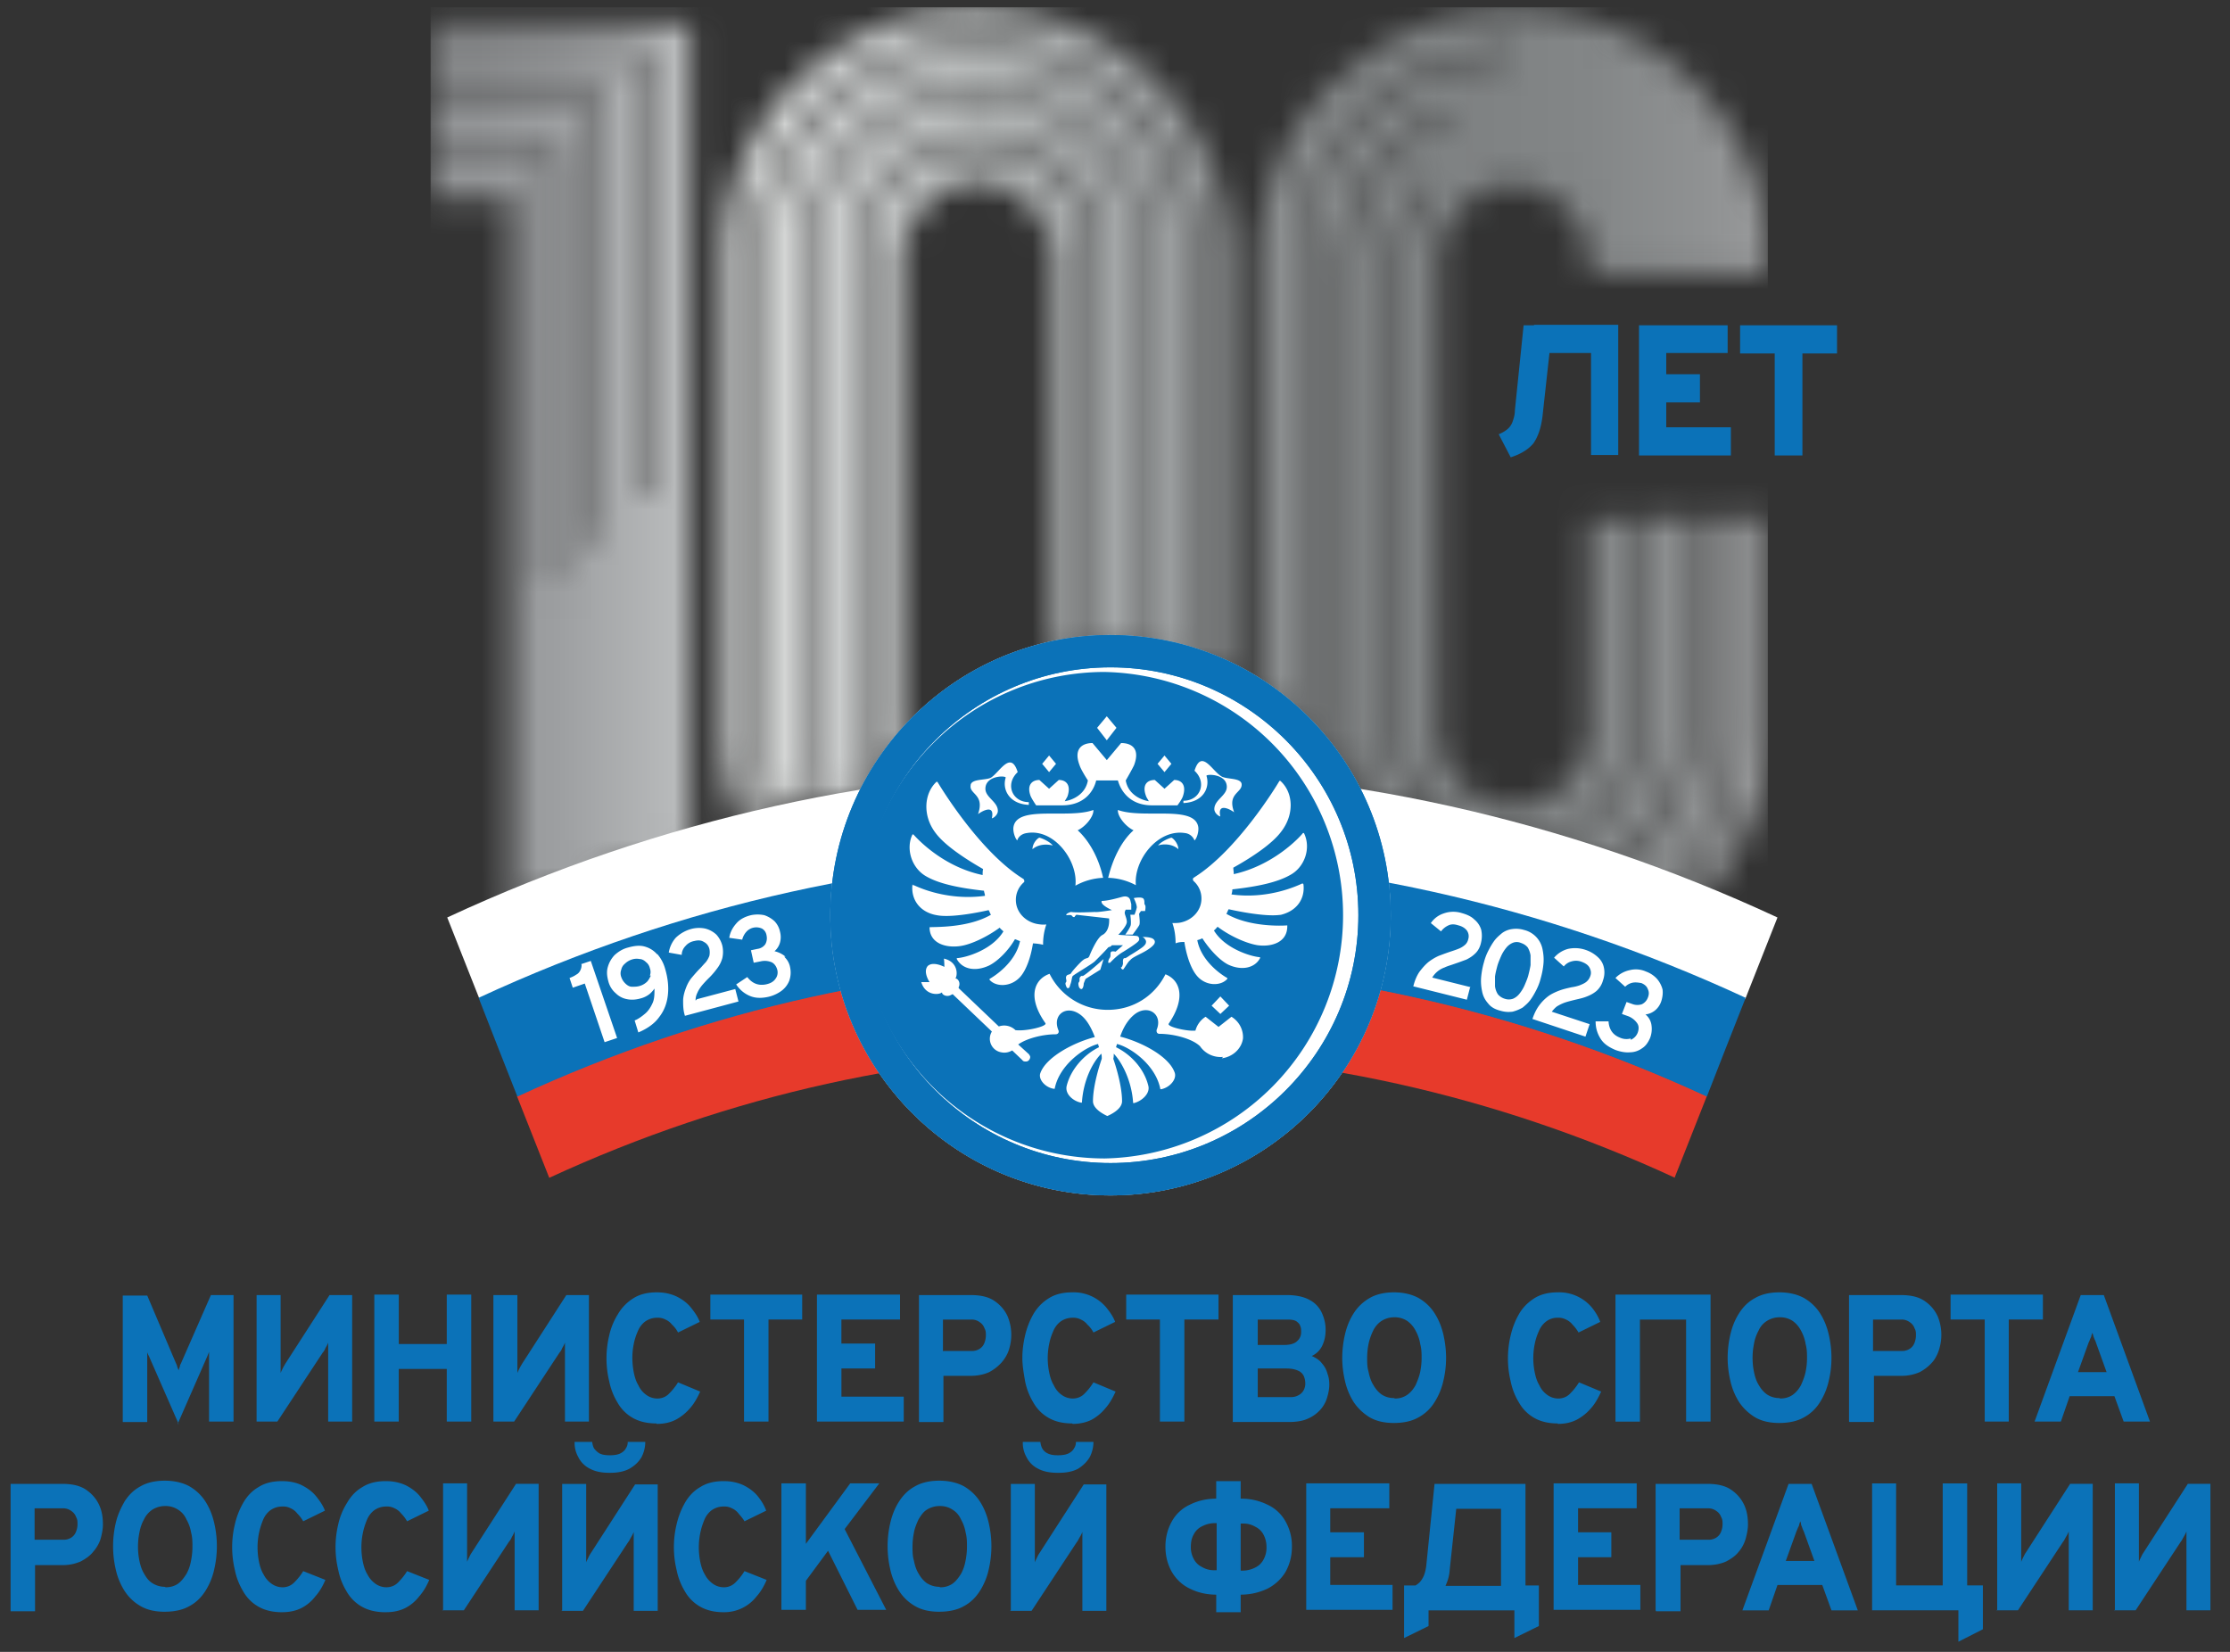 <svg width="81" height="60" fill="none" xmlns="http://www.w3.org/2000/svg"><rect width="100%" height="100%" fill="#333333" stroke="none"/><path d="M6.488 51.719L5.415 49.27l-.034-.067-.033-.084v2.532h-.889v-4.594h.889l1.039 2.448s.05.1.05.134c.017.05.034.084.05.134l.05-.151c0-.05.034-.084.051-.134l1.073-2.448h.822v4.594h-.889v-2.532l-.033.084-.034.084-1.073 2.448h.034zm2.832-.084V47.04h.873v2.833c.017-.05.05-.117.084-.184.033-.067.067-.117.083-.15l1.61-2.499h.821v4.594h-.871v-2.867c-.017.05-.05.117-.101.201a.485.485 0 01-.1.168l-1.644 2.498h-.788.034zm4.276 0v-4.611h.889v1.794h1.743v-1.794h.889v4.61h-.889v-1.91h-1.744v1.91h-.888zm4.326 0V47.04h.871v2.833c.017-.05.05-.117.084-.184.034-.067.067-.117.084-.15l1.61-2.499h.82v4.594h-.87v-2.867a1.1 1.1 0 01-.102.201.484.484 0 01-.1.168l-1.643 2.498h-.788.034zm5.918.068c-.335 0-.62-.067-.855-.201a1.46 1.46 0 01-.553-.554 2.388 2.388 0 01-.302-.77 3.547 3.547 0 010-1.677 2.42 2.42 0 01.318-.772 1.65 1.65 0 01.554-.57c.234-.15.52-.218.855-.218.268 0 .503.05.72.151.202.1.386.235.52.403.134.167.252.335.319.52l-.788.385a.984.984 0 00-.218-.285.604.604 0 00-.235-.184.574.574 0 00-.302-.067.748.748 0 00-.435.134.823.823 0 00-.269.352c-.067.15-.117.301-.15.47-.034.167-.05.334-.05.502 0 .168.016.335.05.52.033.168.083.335.167.47.067.15.168.268.285.351a.682.682 0 00.402.135c.151 0 .302-.05.42-.168.117-.117.234-.252.335-.42l.805.336c-.1.218-.218.436-.37.604a1.79 1.79 0 01-.519.419c-.201.1-.419.15-.687.15m3.168-.084v-3.706h-1.223v-.905h3.336v.905h-1.224v3.706h-.889zm2.649 0v-4.611h3.018v.905h-2.13v.872h1.225v.905h-1.224v1.023h2.263v.906h-3.152zm4.594-2.565h1.023a.498.498 0 00.302-.084.43.43 0 00.167-.218.76.76 0 00.05-.268c0-.084 0-.168-.05-.252a.43.43 0 00-.167-.218.483.483 0 00-.319-.1h-1.023v1.156l.017-.016zm-.888 2.565V47.04h1.877c.37 0 .654.067.872.218.218.15.369.335.47.553a1.757 1.757 0 01.05 1.207c-.05.168-.151.336-.268.47a1.632 1.632 0 01-.453.352c-.184.084-.42.134-.67.134h-.99v1.677h-.888v-.017zm5.566.068c-.336 0-.62-.067-.855-.201a1.46 1.46 0 01-.554-.554 2.39 2.39 0 01-.301-.77c-.05-.286-.101-.57-.101-.856 0-.268.034-.536.1-.821.068-.285.168-.537.302-.772a1.65 1.65 0 01.554-.57c.234-.15.52-.218.855-.218a1.547 1.547 0 011.24.553c.135.168.252.336.319.52l-.788.386a.984.984 0 00-.218-.285.603.603 0 00-.235-.184.574.574 0 00-.302-.067.747.747 0 00-.435.134.824.824 0 00-.269.352c-.067.15-.117.301-.15.47a2.562 2.562 0 000 1.022c.033.168.083.335.167.47.067.15.168.268.285.351a.682.682 0 00.402.135c.151 0 .302-.05.42-.168a2.16 2.16 0 00.335-.42l.805.336c-.1.218-.218.436-.37.604a1.722 1.722 0 01-.502.419c-.201.1-.436.15-.688.15m3.169-.084v-3.706h-1.224v-.905h3.353v.905h-1.24v3.706h-.889zm3.538-.889h1.207a.555.555 0 00.318-.084.435.435 0 00.168-.184.517.517 0 00.05-.218c0-.1-.017-.184-.05-.268a.391.391 0 00-.201-.201c-.1-.05-.252-.084-.436-.084h-1.04v1.04h-.017zm0-1.894h.989c.2 0 .368-.05.452-.134a.423.423 0 00.151-.336c0-.084 0-.15-.033-.218-.017-.067-.067-.117-.134-.167-.068-.05-.185-.067-.319-.067h-1.09v.938l-.017-.016zm-.89 2.783V47.04h1.962c.353 0 .638.067.839.184a.983.983 0 01.436.47c.084.184.134.386.134.603 0 .218-.034.386-.117.57a.785.785 0 01-.386.386c.15.067.285.151.369.268a.89.89 0 01.2.37c.051.133.068.267.068.401 0 .168-.034.32-.084.487a1.14 1.14 0 01-.251.436 1.293 1.293 0 01-.453.318c-.184.084-.42.118-.687.118h-2.046l.017-.017zm5.886-.838a.76.76 0 00.452-.134c.118-.083.218-.2.302-.352.067-.15.134-.318.168-.486.033-.168.05-.335.05-.486 0-.168 0-.335-.05-.52a1.514 1.514 0 00-.168-.486.997.997 0 00-.302-.352.818.818 0 00-.47-.134.857.857 0 00-.468.134.89.89 0 00-.302.352 2.09 2.09 0 00-.168.486c-.034.168-.05.335-.05.503 0 .168 0 .335.05.503.034.168.084.335.168.47.084.15.184.268.301.352a.802.802 0 00.453.134m0 .905c-.352 0-.637-.067-.872-.201a1.85 1.85 0 01-.586-.553 2.419 2.419 0 01-.319-.772c-.067-.285-.1-.57-.1-.838s.033-.57.1-.855c.067-.285.168-.536.319-.771.15-.235.352-.42.586-.553.235-.135.537-.202.872-.202.336 0 .637.067.889.202.234.134.436.318.586.553.151.235.252.486.32.771.066.285.1.57.1.855 0 .285-.034.57-.1.838a2.419 2.419 0 01-.32.772 1.55 1.55 0 01-.586.553c-.235.134-.537.201-.889.201zm5.952.017c-.335 0-.62-.067-.855-.201a1.46 1.46 0 01-.553-.554 2.39 2.39 0 01-.302-.77 3.552 3.552 0 010-1.677c.067-.285.167-.537.302-.772.134-.234.318-.419.553-.57.235-.15.52-.218.855-.218a1.549 1.549 0 011.24.553c.135.168.235.336.302.52l-.788.386a1.4 1.4 0 00-.218-.285.604.604 0 00-.234-.184.574.574 0 00-.302-.067.66.66 0 00-.42.134.824.824 0 00-.267.352c-.068.15-.118.301-.151.47a2.562 2.562 0 000 1.022c.033.168.083.335.167.47.067.15.168.268.285.351a.682.682 0 00.403.135c.15 0 .301-.05.419-.168a2.16 2.16 0 00.335-.42l.805.336c-.1.218-.218.436-.369.604a1.79 1.79 0 01-.52.419c-.2.1-.419.15-.687.15m2.096-.084v-4.611h3.453v4.61h-.888V47.93h-1.677v3.706h-.888zm5.985-.838c.184 0 .335-.05.453-.134.117-.083.218-.2.301-.352.067-.15.134-.318.168-.486.034-.168.05-.335.05-.486 0-.168 0-.335-.05-.52a1.52 1.52 0 00-.168-.486.996.996 0 00-.301-.352.817.817 0 00-.47-.134.857.857 0 00-.47.134.775.775 0 00-.301.352 1.52 1.52 0 00-.168.486 2.562 2.562 0 000 1.006c.034.168.084.335.168.47.084.15.184.268.302.352a.801.801 0 00.452.134m0 .905c-.352 0-.637-.067-.871-.201a1.851 1.851 0 01-.587-.553 2.416 2.416 0 01-.319-.772c-.067-.285-.1-.57-.1-.838s.033-.57.1-.855c.067-.285.168-.536.319-.771.15-.235.335-.42.587-.553.234-.135.536-.202.871-.202.336 0 .638.067.889.202.235.134.436.318.587.553.15.235.251.486.318.771.067.285.1.57.1.855 0 .285-.033.57-.1.838a2.416 2.416 0 01-.318.772 1.553 1.553 0 01-.587.553c-.235.134-.537.201-.889.201zm3.42-2.616h1.023a.498.498 0 00.302-.084.429.429 0 00.168-.218.758.758 0 00.05-.268c0-.084 0-.168-.05-.252a.429.429 0 00-.168-.218.484.484 0 00-.318-.1h-1.023v1.156l.017-.016zm-.888 2.565V47.04h1.878c.369 0 .654.067.872.218.218.15.368.335.47.553a1.757 1.757 0 01.05 1.207c-.05.168-.135.336-.252.47a1.63 1.63 0 01-.453.352 1.643 1.643 0 01-.67.134h-.99v1.677h-.888l-.017-.017zm4.929 0v-3.706h-1.24v-.905h3.353v.905h-1.24v3.706h-.873zm3.387-1.795h1.04l-.386-1.072s-.017-.067-.05-.117c-.017-.05-.034-.084-.05-.135 0-.05-.034-.083-.034-.117 0 .034-.017.067-.034.117 0 .05-.034.084-.05.135-.017.05-.034.083-.05.117l-.386 1.073zm-1.576 1.795l1.676-4.594h.839l1.676 4.594h-.955l-.336-.922h-1.626l-.319.922h-.955zM1.273 55.927h1.023a.498.498 0 00.302-.084.43.43 0 00.167-.218.695.695 0 00.05-.268c0-.084 0-.168-.05-.252a.43.43 0 00-.167-.217.483.483 0 00-.319-.101H1.257v1.14h.016zm-.888 2.565v-4.594h1.878c.368 0 .653.067.871.218.218.151.37.336.47.554.1.218.134.452.134.704 0 .167-.034.335-.084.52-.05.167-.15.335-.268.469-.118.15-.268.252-.453.352a1.643 1.643 0 01-.67.134h-.99v1.677H.385v-.034zm5.633-.838c.184 0 .335-.05.453-.134.117-.084.218-.218.301-.352.084-.151.135-.302.168-.486a2.53 2.53 0 00.05-.503c0-.168 0-.336-.05-.52a1.422 1.422 0 00-.168-.47.776.776 0 00-.301-.352.817.817 0 00-.47-.134.857.857 0 00-.47.134.872.872 0 00-.301.353c-.084.15-.134.301-.168.486a2.558 2.558 0 000 1.006c.034.167.084.335.168.47.084.15.168.267.302.351a.843.843 0 00.452.134m0 .906c-.352 0-.637-.067-.871-.201a1.683 1.683 0 01-.587-.554 2.418 2.418 0 01-.319-.771 3.722 3.722 0 010-1.71c.067-.285.185-.537.319-.771.15-.235.335-.42.587-.554.234-.134.536-.2.871-.2.336 0 .638.066.889.2.235.135.436.319.587.554.15.234.251.486.318.77a3.721 3.721 0 010 1.711 2.418 2.418 0 01-.318.771c-.151.235-.335.42-.587.554-.235.134-.536.2-.889.2zm4.259.017c-.335 0-.62-.068-.855-.202a1.461 1.461 0 01-.553-.553 2.389 2.389 0 01-.302-.771 3.548 3.548 0 010-1.676c.067-.286.168-.537.302-.772.134-.235.318-.436.553-.57.235-.151.52-.218.855-.218.268 0 .52.05.721.15.201.101.386.236.52.403.134.168.251.335.318.52l-.788.386a1.28 1.28 0 00-.218-.285.603.603 0 00-.234-.185.574.574 0 00-.302-.067.748.748 0 00-.436.134.824.824 0 00-.268.352 2.558 2.558 0 00-.201.99c0 .167.016.351.05.52.033.167.084.334.167.468a.924.924 0 00.285.336.682.682 0 00.403.134.58.58 0 00.419-.168 2.13 2.13 0 00.335-.419l.805.319c-.1.234-.218.436-.369.603a1.496 1.496 0 01-.503.42c-.201.1-.436.15-.687.15m3.738.001c-.335 0-.62-.068-.855-.202a1.461 1.461 0 01-.553-.553 2.39 2.39 0 01-.302-.771 3.552 3.552 0 010-1.676 2.42 2.42 0 01.319-.772c.134-.235.318-.436.553-.57.235-.151.52-.218.855-.218.268 0 .503.05.721.15.201.101.386.236.52.403.134.168.251.335.318.52l-.788.386a1.279 1.279 0 00-.217-.285.604.604 0 00-.235-.185.574.574 0 00-.302-.067.747.747 0 00-.436.134.824.824 0 00-.268.352 2.56 2.56 0 00-.201.99c0 .167.016.351.05.52.033.167.084.334.168.468a.923.923 0 00.285.336.682.682 0 00.402.134c.15 0 .302-.05.42-.168.117-.117.234-.251.334-.419l.805.319c-.1.234-.218.436-.369.603a1.495 1.495 0 01-.503.42c-.2.1-.436.15-.687.15m2.062-.084V53.88h.872v2.85c.017-.05.05-.117.084-.184a.97.97 0 01.084-.151l1.609-2.498h.822v4.593h-.872v-2.867a1.1 1.1 0 01-.1.202.484.484 0 01-.101.167l-1.643 2.498h-.788l.033-.016zm6.036-4.979c-.285 0-.52-.05-.704-.15a.923.923 0 01-.42-.42 1.042 1.042 0 01-.134-.553h.637s.017.15.068.235c.05.067.117.134.2.184.101.05.219.067.37.067.15 0 .285-.017.385-.067.1-.05.168-.117.201-.184a.385.385 0 00.067-.235h.638c0 .201-.05.386-.135.553-.1.168-.234.302-.436.42-.184.1-.419.15-.704.15m-1.743 4.996V53.9h.872v2.849c.016-.05.05-.116.083-.184a.968.968 0 01.084-.15l1.61-2.498h.821v4.593h-.872v-2.867c-.016.05-.05.118-.1.201-.05.084-.067.135-.1.168l-1.644 2.498h-.788l.034-.017zm5.868.068c-.336 0-.62-.068-.855-.202a1.461 1.461 0 01-.554-.553 2.39 2.39 0 01-.301-.771 3.551 3.551 0 010-1.676c.067-.286.167-.537.301-.772.134-.235.319-.436.554-.57.234-.151.52-.218.855-.218.268 0 .503.05.72.15.202.101.386.236.52.403.135.168.235.335.302.52l-.788.386c-.067-.118-.15-.202-.218-.285a.603.603 0 00-.235-.185.574.574 0 00-.301-.067.748.748 0 00-.436.134.823.823 0 00-.268.352 2.56 2.56 0 00-.201.99c0 .167.016.351.05.52.033.167.084.334.167.468a.924.924 0 00.285.336.682.682 0 00.403.134.58.58 0 00.419-.168 2.13 2.13 0 00.335-.419l.805.319c-.1.234-.218.436-.369.603a1.484 1.484 0 01-1.207.57m2.112-.084V53.88h.889v2.196l1.61-2.196h1.056l-1.258 1.66 1.51 2.934h-1.04l-1.073-2.146-.805 1.09v1.056h-.889zm5.767-.821a.76.76 0 00.453-.134c.118-.084.218-.218.302-.352.084-.151.134-.302.168-.486.033-.168.05-.336.05-.503 0-.168 0-.336-.05-.52a1.422 1.422 0 00-.168-.47.776.776 0 00-.302-.352.817.817 0 00-.47-.134.858.858 0 00-.469.134c-.134.084-.218.218-.301.353-.068.15-.135.301-.168.486a2.56 2.56 0 00-.05.503c0 .167 0 .335.05.503.033.167.084.335.168.47.083.15.184.267.301.351a.844.844 0 00.453.134m0 .906c-.352 0-.637-.067-.872-.201a1.684 1.684 0 01-.587-.554 2.416 2.416 0 01-.318-.771 3.72 3.72 0 010-1.71c.067-.285.167-.537.318-.771.151-.235.336-.42.587-.554.235-.134.537-.2.872-.2.335 0 .637.066.889.2.234.135.435.319.586.554.151.234.252.486.319.77a3.72 3.72 0 010 1.711 2.416 2.416 0 01-.319.771c-.15.235-.335.42-.586.554-.235.134-.537.2-.889.2zm4.293-5.047c-.286 0-.52-.05-.705-.15a.923.923 0 01-.42-.42 1.042 1.042 0 01-.133-.553h.637s.017.15.067.235a.43.43 0 00.201.184c.1.05.218.067.369.067.15 0 .285-.017.386-.067.1-.05.167-.117.2-.184a.385.385 0 00.068-.235h.637c0 .201-.05.386-.134.553-.1.168-.235.302-.42.42-.184.1-.418.15-.703.15m-1.744 4.996V53.9h.872v2.849c.017-.05.05-.116.084-.184a.947.947 0 01.083-.15l1.61-2.498h.821v4.593h-.871v-2.867c-.017.05-.05.118-.101.201-.05.084-.067.135-.1.168L37.47 58.51h-.788l.034-.017zm9.975-3.235a1.428 1.428 0 00-.654-.604 2.136 2.136 0 00-.972-.218v-.637h-.889v.637c-.368 0-.687.084-.955.218a1.428 1.428 0 00-.654.604c-.15.268-.235.57-.235.922 0 .352.084.653.235.922.15.251.369.47.654.603.268.134.587.218.956.218v.637h.888v-.637c.369 0 .688-.084.973-.218a1.63 1.63 0 00.653-.603c.151-.269.235-.57.235-.922a1.79 1.79 0 00-.235-.922zm-2.565 1.777a.85.85 0 01-.47-.118.658.658 0 01-.301-.301.882.882 0 01-.1-.436c0-.168.033-.319.1-.436a.657.657 0 01.302-.302c.134-.067.285-.117.47-.117h.066v1.71h-.067zm1.777-.403a.657.657 0 01-.301.302 1.022 1.022 0 01-.47.117h-.067v-1.71h.067a.85.85 0 01.47.118.657.657 0 01.301.301c.067.135.1.269.1.436a.881.881 0 01-.1.436zm1.543 1.844V53.88h3.018v.905h-2.146v.872h1.224v.905h-1.224v1.006h2.263v.906h-3.135zm7.964-.888v-3.689h-3.303l-.302 2.985c-.034.251-.1.436-.235.586-.05.05-.1.084-.15.118H51v1.911l.889-.436v-.57h3.118v1.006l.889-.436v-1.475h-.503.016zm-2.901 0a1.51 1.51 0 00.15-.587l.236-2.196h1.626v2.8h-2.012v-.017zm3.923.888V53.88h3.018v.905h-2.13v.872h1.208v.905H57.32v1.006h2.263v.906h-3.152zm4.594-2.548h1.023a.498.498 0 00.301-.084.43.43 0 00.168-.218.696.696 0 00.05-.268c0-.084 0-.168-.05-.252a.43.43 0 00-.168-.217.483.483 0 00-.318-.101h-1.023v1.14h.017zm-.889 2.565v-4.594h1.878c.369 0 .654.067.872.218.218.151.369.336.47.554.1.218.134.452.134.704 0 .167-.034.335-.084.52-.05.167-.134.335-.252.469-.117.15-.268.252-.452.352-.185.084-.42.134-.671.134h-.99v1.677h-.888l-.017-.034zm4.728-1.794h1.04l-.386-1.073s-.033-.067-.05-.117-.034-.084-.05-.134a.242.242 0 00-.034-.118c0 .034-.017.068-.034.118 0 .05-.033.084-.05.134-.017.033-.033.084-.05.117l-.386 1.073zm-1.576 1.794l1.677-4.594h.838l1.677 4.594h-.956l-.335-.922h-1.626l-.32.922h-.955zm8.165-.906v-3.705h-.889v3.705h-1.693v-3.705H68v4.61h3.135v1.14l.889-.452v-1.593h-.57zm1.09.889V53.88h.872v2.85c.016-.05.05-.117.083-.184.034-.067.068-.134.084-.151l1.61-2.498h.821v4.593h-.871v-2.867c-.017.05-.05.118-.101.202-.05.084-.067.134-.1.167l-1.644 2.498h-.788l.034-.016zm4.275 0V53.88h.872v2.85c.016-.05.05-.117.084-.184a.961.961 0 01.083-.151l1.61-2.498h.821v4.593h-.871v-2.867c-.017.05-.05.118-.101.202-.05.084-.067.134-.1.167l-1.644 2.498h-.788l.034-.016zM55.711 11.816h-.369l-.318 3.101c0 .168-.05.302-.084.403a.639.639 0 01-.184.268 1.142 1.142 0 01-.319.184l.436.839c.369-.118.637-.285.821-.503.168-.235.285-.57.336-1.006l.251-2.28h1.51v3.705h.988v-4.728h-3.051l-.017.017zm4.812 2.8h1.224v-1.023h-1.224v-.771h2.23v-1.006h-3.22v4.728h3.337V15.52h-2.347v-.905zm2.682-2.8v1.023h1.258v3.705h1.006v-3.705h1.257v-1.023h-3.52z" fill="#0B72B8"/><mask id="a" style="mask-type:luminance" maskUnits="userSpaceOnUse" x="15" y="0" width="50" height="34"><path d="M59.534 18.79v7.813a4.26 4.26 0 01-1.308 3.102 4.362 4.362 0 01-1.962 1.123c.671.201 1.325.42 1.979.654a5.28 5.28 0 001.073-.855 5.809 5.809 0 001.76-4.175v-7.679h-1.542v.017zm1.877 0v7.679a6.23 6.23 0 01-1.844 4.426 5.663 5.663 0 01-.922.755c.587.2 1.157.435 1.727.653.05-.05.117-.1.168-.15a7.468 7.468 0 002.246-5.365v-7.98h-1.375v-.018zm1.71 0v7.98a7.838 7.838 0 01-2.347 5.6l-.05.05c.302.118.604.252.922.386a9 9 0 002.599-6.337V18.79h-1.123zM32.609 6.434a3.982 3.982 0 00-1.207 2.867v17.017c0 .687.184 1.358.52 1.962.285-.436.603-.855.939-1.241a2.255 2.255 0 01-.084-.587V9.385c0-1.392 1.324-2.767 2.682-2.767 1.425 0 2.767 1.342 2.767 2.767v14.519a9.59 9.59 0 011.391-.201V9.318c0-1.09-.436-2.113-1.207-2.867a4.161 4.161 0 00-2.934-1.19 4.016 4.016 0 00-2.883 1.19m-1.325-1.19a5.837 5.837 0 00-1.76 4.174v16.766c0 1.022.268 2.012.77 2.883.42-.067.84-.134 1.258-.184.05-.1.1-.184.168-.285a4.33 4.33 0 01-.637-2.28V9.318c0-1.174.47-2.264 1.308-3.102a4.375 4.375 0 013.118-1.29c1.174 0 2.33.452 3.169 1.29a4.324 4.324 0 011.307 3.102v14.368h.47c.369 0 .72.017 1.073.05v-14.3c0-1.577-.62-3.069-1.76-4.176a6.036 6.036 0 00-4.276-1.743c-1.626 0-3.068.62-4.208 1.743zM30.06 4.086a7.522 7.522 0 00-2.263 5.382v17.05c0 1.023.2 2.012.586 2.934.503-.1 1.023-.201 1.526-.285a6.128 6.128 0 01-.755-2.95V9.452c0-1.66.654-3.236 1.861-4.41a6.214 6.214 0 014.427-1.827c1.66 0 3.302.654 4.51 1.828a6.163 6.163 0 011.844 4.409v14.334c.47.067.922.168 1.374.285V9.452c0-2.028-.804-3.94-2.263-5.38-1.458-1.443-3.403-2.23-5.482-2.23-2.08 0-3.94.787-5.399 2.23M15.608.884v.888h8.03v16.263h-.335V2.109h-7.695v1.374h6.32v16.28h-.335V3.819h-5.985v1.425h4.577v15.793h-.335V5.562h-4.242v1.643h2.967v25.82a56.601 56.601 0 016.489-2.163V.884h-9.456zm13.345 2.062c-1.743 1.727-2.716 4.024-2.716 6.455v17.067c0 1.14.218 2.246.62 3.286.386-.084.789-.168 1.174-.252a7.91 7.91 0 01-.587-3V9.452c0-2.113.839-4.108 2.348-5.6a7.928 7.928 0 015.633-2.33c2.112 0 4.191.821 5.717 2.33a7.838 7.838 0 012.347 5.6v14.72c.403.134.805.285 1.174.47V9.418a9.03 9.03 0 00-2.7-6.454C40.22 1.237 37.89.298 35.408.298s-4.728.955-6.455 2.682m19.515 0c-1.743 1.727-2.716 4.024-2.716 6.455v15.81c.453.285.872.587 1.275.939V9.754c0-2.113.838-4.108 2.347-5.6a7.918 7.918 0 015.616-2.33v.335c-2.028 0-3.94.788-5.398 2.23a7.522 7.522 0 00-2.264 5.381v16.716a9.749 9.749 0 011.76 2.196 6.25 6.25 0 01-.385-2.163V9.754c0-1.66.654-3.236 1.861-4.41a6.234 6.234 0 012.046-1.358l.134.302a5.994 5.994 0 00-1.928 1.291 5.837 5.837 0 00-1.76 4.175v16.765c0 .99.25 1.928.703 2.783.705.134 1.425.269 2.13.436a4.38 4.38 0 01-1.275-3.085V9.636c0-1.173.47-2.263 1.308-3.101l.235.234a3.982 3.982 0 00-1.207 2.867v17.017c0 1.073.419 2.096 1.207 2.867.134.134.268.252.419.37 1.006.234 1.995.502 3.001.804a4.2 4.2 0 002.398-1.157 4.051 4.051 0 001.207-2.867v-7.813h-1.476v7.679c0 1.425-1.34 2.766-2.766 2.766-1.425 0-2.682-1.375-2.682-2.766V9.469c0-1.392 1.324-2.767 2.682-2.767 1.425 0 2.766 1.342 2.766 2.767v.47h6.489v-.47a9.03 9.03 0 00-2.7-6.455C59.752 1.287 57.421.348 54.94.348s-4.728.956-6.455 2.683" fill="#fff"/></mask><g mask="url(#a)"><path d="M64.212.265h-48.57v32.743h48.57V.265z" fill="url(#paint0_linear_233_3432)"/></g><path d="M63.39 36.293c-14.737-6.84-31.235-6.84-45.971 0-.386-.99-.788-1.978-1.174-2.968 15.474-7.192 32.844-7.192 48.318 0-.385.99-.788 1.979-1.173 2.968z" fill="#fff"/><path d="M60.842 42.781c-13.128-6.07-27.748-6.07-40.892 0-.385-.99-.788-1.978-1.173-2.968 13.865-6.42 29.356-6.42 43.221 0-.385.99-.788 1.979-1.173 2.968" fill="#E73A2B"/><path d="M61.998 39.83c-13.865-6.42-29.34-6.42-43.205 0-.47-1.19-.939-2.38-1.408-3.587 14.754-6.84 31.268-6.84 46.022 0-.47 1.19-.94 2.38-1.409 3.588z" fill="#0B72B8"/><path d="M59.232 37.72a.573.573 0 01-.402-.035c-.252-.1-.386-.301-.403-.586h-.47c0 .251.068.452.185.637.117.184.302.302.537.402.184.067.368.1.536.084a.759.759 0 00.436-.15c.134-.085.218-.219.285-.37a.924.924 0 00.05-.47.603.603 0 00-.218-.385.668.668 0 00.352-.15.724.724 0 00.219-.32c.05-.15.067-.301.05-.435a.951.951 0 00-.201-.386.999.999 0 00-.403-.268.898.898 0 00-.587-.05 1.005 1.005 0 00-.52.285l.353.318a.529.529 0 01.285-.15c.1-.017.201 0 .302.016.117.05.2.118.234.218.05.1.05.201 0 .319a.43.43 0 01-.218.234.515.515 0 01-.318 0l-.235-.083-.168.435.235.084a.71.71 0 01.319.252c.067.1.067.218.016.352a.462.462 0 01-.251.251m-5.801-1.909l-1.408-.352a.848.848 0 01.453-.369c.1-.05.234-.084.368-.134.151-.05.285-.101.42-.151.134-.067.234-.134.335-.235.1-.1.168-.235.201-.402a1.031 1.031 0 000-.453.77.77 0 00-.252-.369c-.117-.117-.285-.184-.469-.235a1.032 1.032 0 00-.637.017.903.903 0 00-.47.352l.37.302a.672.672 0 01.268-.218c.1-.05.218-.05.368 0 .135.034.235.1.302.184a.36.36 0 01.05.319.373.373 0 01-.134.218.783.783 0 01-.234.134c-.084.034-.185.067-.285.1-.151.051-.285.101-.42.152a1.822 1.822 0 00-.385.234c-.117.1-.218.218-.319.352-.1.151-.167.319-.218.52l1.945.486.118-.452h.033zm2.247 1.156l1.91.637.152-.453-1.375-.453s.117-.15.201-.2c.084-.051.185-.101.285-.135.1-.033.235-.067.37-.1.15-.034.3-.068.418-.118.134-.05.252-.117.352-.201a.797.797 0 00.235-.386.838.838 0 00.034-.452.688.688 0 00-.218-.386 1.204 1.204 0 00-.453-.268 1.187 1.187 0 00-.637-.034 1 1 0 00-.503.319l.352.318a.53.53 0 01.285-.184.567.567 0 01.369.017c.134.05.235.117.285.218.05.1.067.2.017.318a.457.457 0 01-.151.201c-.067.05-.151.084-.235.118a1.47 1.47 0 01-.285.067c-.15.033-.302.067-.436.117s-.285.117-.402.201a1.589 1.589 0 00-.336.336c-.1.134-.184.301-.251.503m-1.358-1.543c.017-.134.05-.252.084-.386.033-.117.084-.235.134-.352a1.32 1.32 0 01.184-.302.603.603 0 01.235-.184.376.376 0 01.302 0c.1.033.184.084.251.167a.84.84 0 01.101.286v.352c-.017.117-.05.251-.084.385-.033.118-.084.235-.134.352a1.32 1.32 0 01-.184.302.605.605 0 01-.235.184.463.463 0 01-.302 0 .516.516 0 01-.251-.167.718.718 0 01-.101-.285v-.352zm-.252.972c.101.134.252.218.453.268.168.05.302.05.436.034a1.42 1.42 0 00.369-.151c.1-.084.201-.168.285-.285.084-.117.15-.235.218-.369.067-.134.117-.268.15-.402a2.9 2.9 0 00.101-.537c.017-.184 0-.352-.033-.52a.897.897 0 00-.67-.704.998.998 0 00-.437-.033.785.785 0 00-.369.15c-.1.085-.2.168-.285.286-.083.117-.15.234-.218.369a1.974 1.974 0 00-.15.402c-.05.168-.084.352-.101.536-.017.185 0 .353.034.52.033.168.1.302.217.436zm-25.517-1.694a.915.915 0 00-.402-.2.647.647 0 00.201-.32.752.752 0 000-.385.777.777 0 00-.201-.386 1.04 1.04 0 00-.369-.218 1.186 1.186 0 00-.486 0c-.201.05-.386.135-.52.286-.134.15-.235.318-.268.536l.47.067a.658.658 0 01.15-.285.486.486 0 01.252-.15.499.499 0 01.318.033c.084.05.151.134.168.268a.448.448 0 01-.05.302.413.413 0 01-.285.167l-.235.05.1.453.252-.05a.645.645 0 01.402.034c.1.05.168.15.201.268a.378.378 0 01-.067.335c-.067.1-.184.168-.352.201-.268.05-.486-.033-.67-.268l-.403.268c.134.202.302.336.503.42.201.083.42.083.654.033a1.3 1.3 0 00.486-.218.85.85 0 00.285-.369.886.886 0 00.034-.47.68.68 0 00-.218-.402m-3.219 1.592c0-.1.017-.184.067-.285.034-.084.1-.184.168-.268a3.95 3.95 0 01.268-.285c.1-.1.201-.218.285-.335a1.09 1.09 0 00.184-.369 1.03 1.03 0 000-.453.945.945 0 00-.218-.402.928.928 0 00-.402-.218 1.102 1.102 0 00-.52.017 1.3 1.3 0 00-.553.318 1.07 1.07 0 00-.252.537l.47.084c0-.118.05-.235.134-.319a.54.54 0 01.319-.184c.134-.034.251-.034.352.033.1.05.167.134.2.252a.638.638 0 010 .251.84.84 0 01-.133.235c-.067.067-.134.15-.201.218-.101.1-.202.218-.302.335-.1.117-.168.252-.218.386-.05.134-.1.302-.1.452 0 .168 0 .352.066.554l1.945-.52-.117-.453-1.392.37-.05.05zm-1.626-.905s-.067.151-.134.218a.631.631 0 01-.252.151c-.1.034-.201.034-.302.034-.084 0-.167-.05-.235-.117a.57.57 0 01-.15-.235.37.37 0 010-.268.373.373 0 01.134-.218.63.63 0 01.251-.151.551.551 0 01.285-.017c.084 0 .168.05.235.117.067.05.117.134.134.218a.37.37 0 010 .268m.268-.77a.914.914 0 00-.452-.286c-.168-.05-.37-.033-.604.034-.201.05-.352.15-.486.268a1.03 1.03 0 00-.252.436c-.05.168-.033.335.017.52a.84.84 0 00.268.436.78.78 0 00.42.218c.167.033.335.016.503-.034a.85.85 0 00.301-.15c.084-.068.134-.135.185-.202 0 .201 0 .369-.067.52-.067.15-.151.285-.268.385-.118.1-.252.201-.386.252l.134.436c.319-.134.587-.319.754-.554.185-.234.285-.503.319-.804.034-.302 0-.62-.1-.956a1.373 1.373 0 00-.286-.536m-2.749.386a.42.42 0 01-.05.218.33.33 0 01-.152.151c-.067.05-.15.084-.234.118l.117.352.436-.151.72 2.13.454-.152-.956-2.8-.352.118.017.016zm19.213-11.972c-5.616 0-10.177 4.56-10.177 10.177S34.72 43.42 40.337 43.42s10.177-4.56 10.177-10.177c0-5.616-4.56-10.177-10.177-10.177z" fill="#fff"/><path d="M46.524 33.226c-.604.1-1.895-.201-1.895-.201-.033.05-.05.117-.084.167.839.487 2.029.436 2.213.42v.033c0 .587-.57.755-1.073.688-.436-.068-1.04-.353-1.458-.671-.05.05-.084.1-.134.134.402.67 1.374.956 1.676.972v.034c-.184.352-.654.47-1.157.235-.301-.151-.67-.537-.939-.956a.813.813 0 01-.184.067c.151.805.956 1.308 1.09 1.375v.033c-.235.269-.788.269-1.107-.117-.2-.235-.369-.687-.452-1.224-.084 0-.202 0-.319.05 0-.251-.033-.503-.117-.737.1 0 .201 0 .285-.017.436-.084.771-.436.771-.872a.84.84 0 00-.285-.637c-.033-.034-.033-.1 0-.117l.05-.034c1.526-.972 2.934-3.252 3.068-3.487h.034c.47.419.52 1.224.017 1.86-.319.42-1.006.89-1.727 1.292 0 .067.017.15.017.235 1.441-.319 2.38-1.325 2.514-1.493h.034c.268.537.033 1.241-.503 1.526-.47.268-1.19.42-2.096.52a.604.604 0 01-.033.184c1.341.185 2.397-.318 2.582-.402l.033.033c.067.57-.285 1.006-.888 1.124m-2.448 3.286l.318-.336.319.336-.319.301-.318-.301zm.419 1.86a.906.906 0 01-.838-.385c-.269-.268-.94-.453-1.476-.453-.083 0-.117-.067-.1-.15.218-.52-.252-.906-.738-.604-.201.134-.436.402-.587.855.788.201 1.777.721 1.979 1.308.083.234-.168.536-.487.603h-.033c-.168-.888-1.09-1.525-1.576-1.643-.017.067-.017.05-.034.118.52.251 1.023.77 1.174 1.408.067.285-.252.553-.52.62h-.033c-.05-.805-.403-1.475-.704-1.794 0 .067 0 .118-.017.185 0 0 .318.888.318 1.542 0 .302-.452.503-.536.537-.067-.034-.52-.235-.52-.537 0-.654.319-1.542.319-1.542 0-.067 0-.118-.017-.185-.319.319-.654.973-.704 1.778h-.034c-.268-.05-.587-.302-.52-.604.151-.62.654-1.157 1.174-1.408-.017-.067-.017-.05-.033-.118-.487.118-1.409.755-1.576 1.627h-.034c-.319-.05-.57-.352-.486-.57.201-.57 1.19-1.107 1.978-1.308-.168-.453-.369-.721-.587-.855-.486-.302-.955.067-.737.603.033.067 0 .151-.1.151-.47 0-1.057.151-1.359.37l.386.351s.05.067.05.1c0 .085-.067.168-.15.168-.051 0-.102 0-.135-.05l-.369-.352c-.117.067-.251.1-.402.067a.5.5 0 01-.336-.754l-1.425-1.358-.067.033c-.15.084-.335-.017-.318-.1-.1.1-.604.134-.755-.37h.302s-.251-.368-.067-.586c.201-.184.604.033.604.033s0-.2-.017-.301c.52.117.503.603.419.72.084 0 .201.151.117.32v.033l1.459 1.391a.585.585 0 01.604.134c.368.05 1.156-.134 1.09-.251-.688-.973-.386-1.61.15-1.794a2.35 2.35 0 002.113 1.308c.938 0 1.71-.52 2.095-1.291.52.2.771.838.118 1.794-.067.117.687.285.972.251a.852.852 0 01.369-.503l.47.369.469-.369a.866.866 0 01.419.788c-.05.369-.369.67-.771.721M33.16 32.153h.034c.184.084 1.224.57 2.582.386 0-.068-.034-.135-.034-.185-.905-.1-1.626-.251-2.095-.52-.537-.301-.755-1.006-.503-1.525h.033c.151.167 1.073 1.173 2.515 1.475 0-.067 0-.15.017-.218-.704-.402-1.392-.872-1.71-1.29-.503-.638-.436-1.46.017-1.879h.033c.151.252 1.543 2.532 3.085 3.504l.05.034s.05.084 0 .117a.84.84 0 00-.285.637c0 .436.336.788.772.872.1.017.217.034.335.017a2.191 2.191 0 00-.118.738 1.88 1.88 0 00-.368-.05c-.084.536-.252.972-.453 1.206-.335.386-.889.386-1.123.118v-.034c.15-.084.938-.57 1.106-1.374-.067-.017-.117-.05-.184-.068-.252.436-.637.805-.94.956-.502.235-.972.134-1.173-.235v-.033c.336-.017 1.291-.302 1.694-.972-.05-.05-.101-.084-.135-.135-.436.319-1.039.62-1.458.671-.503.067-1.09-.1-1.09-.687h.017c.168-.017 1.375.033 2.213-.453-.034-.05-.05-.117-.084-.168 0 0-1.274.302-1.878.185-.603-.1-.955-.554-.888-1.124m2.112-3.604c.034-.235.553-.168.738-.268.318-.202.72-1.006.972-.202-.47.436-.2 1.09.403 1.09v.1c-.721-.033-.973-.57-.839-.988.017-.084-.737-.084-.737.402 0 .319.452.47.452.805 0 .15-.167.268-.218.268.118-.537-.368-.252-.502-.151.25-.72-.32-.72-.269-1.04m2.498-.2l.352.318.352-.319c.269 0 .453.185.319.587-.017.05-.067.117-.1.185.318-.05.754-.269.838-.755 0 0-.252-.386-.302-.553-.218-.57.067-.805.47-.805l.52.62.519-.62c.419 0 .687.235.47.805-.068.15-.302.553-.302.553.083.486.52.704.838.755-.034-.067-.084-.134-.1-.185-.152-.402.033-.587.318-.587l.352.319.352-.319c.268 0 .452.185.318.587-.033.117-.2.335-.2.335h-.923c-.771 0-1.123-.486-1.24-.905h-.788c-.101.42-.453.905-1.241.905h-.94s-.15-.217-.2-.335c-.151-.402.05-.587.318-.587zm.352-.89l.252.303-.252.301-.251-.301.251-.302zm2.096-1.424l.352.419-.352.453-.352-.453.352-.42zm2.096 1.425l.251.302-.251.301-.252-.301.252-.302zm-1.56 7.695s.068-.1.05-.184c0-.067 0-.134.051-.151.034 0 .034.017.201-.1.168-.101.436-.269.503-.336s.084-.1.084-.168c0-.067-.1-.167-.134-.167 0 0 .201 0 .302.033.084.017.168.084.15.168 0 .067-.133.218-.502.402-.336.168-.336.185-.403.252-.067.05-.2.285-.234.318-.017.034-.101-.017-.084-.084m.453-2.498s.318-.067.368.034c.05.1 0 .168.05.218.034.05 0 .218 0 .218h-.15s-.05.067-.067.1c0 .05.05.352 0 .42-.034.067-.235.335-.235.335h-.268s.184-.252.2-.352c.018-.118-.016-.37-.016-.37h.151s.067-.167.084-.267c0-.118-.117-.37-.134-.37m-2.917-1.877c-.185-.05-.503-.067-.738.134 0-.218.184-.402.251-.419.084.017.37.134.486.285zm-.94-.453c-.25.034-.335.202-.352.269-.083-.084-.167-.336-.134-.503.151-.788 1.979-.268 2.9-.604.018.235-.284.604-.57.738.386.352.755.955.923 1.727a2.258 2.258 0 00-1.006.285c.1-.906-.771-2.08-1.76-1.912zm2.013 5.198c.1-.017.77-.62.77-.62l-.117.385-.536.335s-.05.118-.067.168c0 .084-.034.201-.084.201-.034 0-.084-.033-.1-.117-.034-.151.033-.117.033-.201 0-.05-.017-.135.1-.168m1.023-1.056s-.084.017-.1.05c-.101.117-.403.42-.47.486-.1.1-.771.487-.805.537-.033.05-.033.184-.083.301-.034.135-.05.135-.101.135-.033 0-.1-.168-.067-.202.067-.067-.034-.167.034-.251.033-.05.134-.033.167-.1.034-.068.369-.436.436-.47.034-.034.084-.05.134-.067.034 0 .067-.034.084-.067.067-.168.285-.67.47-.771.301-.151.25-.604.25-.604l-1.19-.134-.05.05c-.017.034 0 .034-.05.034-.034 0-.034-.034-.084-.067-.05-.017-.167 0-.167 0-.068-.034.117-.118.167-.118.168.034.805 0 .872 0 .084.017.587-.067.604-.067.016 0-.436-.184-.37-.335.235 0 .621-.117.755-.15.134-.035.252 0 .285.133l.034.134v.201h-.201s-.05.084-.034.135c0 .05.1.251.067.352-.033.134-.252.385-.302.419-.017.017.587.033.67.05.051 0 .101.067.085.134 0 .05-.084.134-.57.436-.235.134-.42.336-.487.402h-.067s0-.1.05-.167c.068-.084 0-.201.068-.235.017-.017.084-.017.15 0 .101-.084.269-.234.269-.234h-.402l-.05.05zm2.465-3.538c-.218-.201-.553-.201-.738-.134.117-.15.402-.268.486-.285.067.017.252.218.252.42zm-1.543 1.308a2.245 2.245 0 00-1.006-.268c.185-.772.537-1.392.922-1.727-.284-.134-.586-.503-.57-.738.923.335 2.767-.184 2.918.604.033.167-.05.436-.135.503a.417.417 0 00-.352-.269c-.989-.15-1.86.99-1.777 1.895zm1.727-3.068c.604 0 .872-.654.403-1.09.251-.805.637 0 .972.201.184.118.687.05.738.268.05.336-.537.336-.269 1.04-.134-.1-.62-.369-.503.15-.05 0-.218-.116-.218-.267 0-.336.453-.487.453-.805 0-.486-.754-.47-.738-.402.135.435-.117.955-.838.989v-.1.016zm-2.85-4.678c-4.879 0-8.836 3.974-8.836 8.836s3.957 8.835 8.836 8.835a8.837 8.837 0 000-17.67z" fill="#0B72B8"/><path d="M40.337 42.245c-4.963 0-9.003-4.04-9.003-9.003 0-4.962 4.04-9.003 9.003-9.003s9.003 4.04 9.003 9.003-4.04 9.003-9.003 9.003zm0-19.18c-5.616 0-10.177 4.56-10.177 10.177S34.72 43.42 40.337 43.42s10.177-4.56 10.177-10.177c0-5.616-4.56-10.177-10.177-10.177z" fill="#0B72B8"/><path d="M40.337 42.245c-4.963 0-9.003-4.04-9.003-9.003 0-4.962 4.04-9.003 9.003-9.003s9.003 4.04 9.003 9.003-4.04 9.003-9.003 9.003zm0-19.18c-5.616 0-10.177 4.56-10.177 10.177S34.72 43.42 40.337 43.42s10.177-4.56 10.177-10.177c0-5.616-4.56-10.177-10.177-10.177z" fill="#0B72B8"/><defs><linearGradient id="paint0_linear_233_3432" x1="17.363" y1="19.967" x2="65.933" y2="19.967" gradientUnits="userSpaceOnUse"><stop stop-color="#939597"/><stop offset=".06" stop-color="#9D9FA1"/><stop offset=".15" stop-color="#B9BBBC"/><stop offset=".23" stop-color="#D4D6D5"/><stop offset=".25" stop-color="#CED0D0"/><stop offset=".39" stop-color="#B0B3B3"/><stop offset=".47" stop-color="#A5A8A9"/><stop offset=".57" stop-color="#909394"/><stop offset=".66" stop-color="#838687"/><stop offset=".75" stop-color="#7F8283"/><stop offset=".83" stop-color="#838687"/><stop offset=".92" stop-color="#909293"/><stop offset="1" stop-color="#A2A3A4"/></linearGradient></defs></svg>
